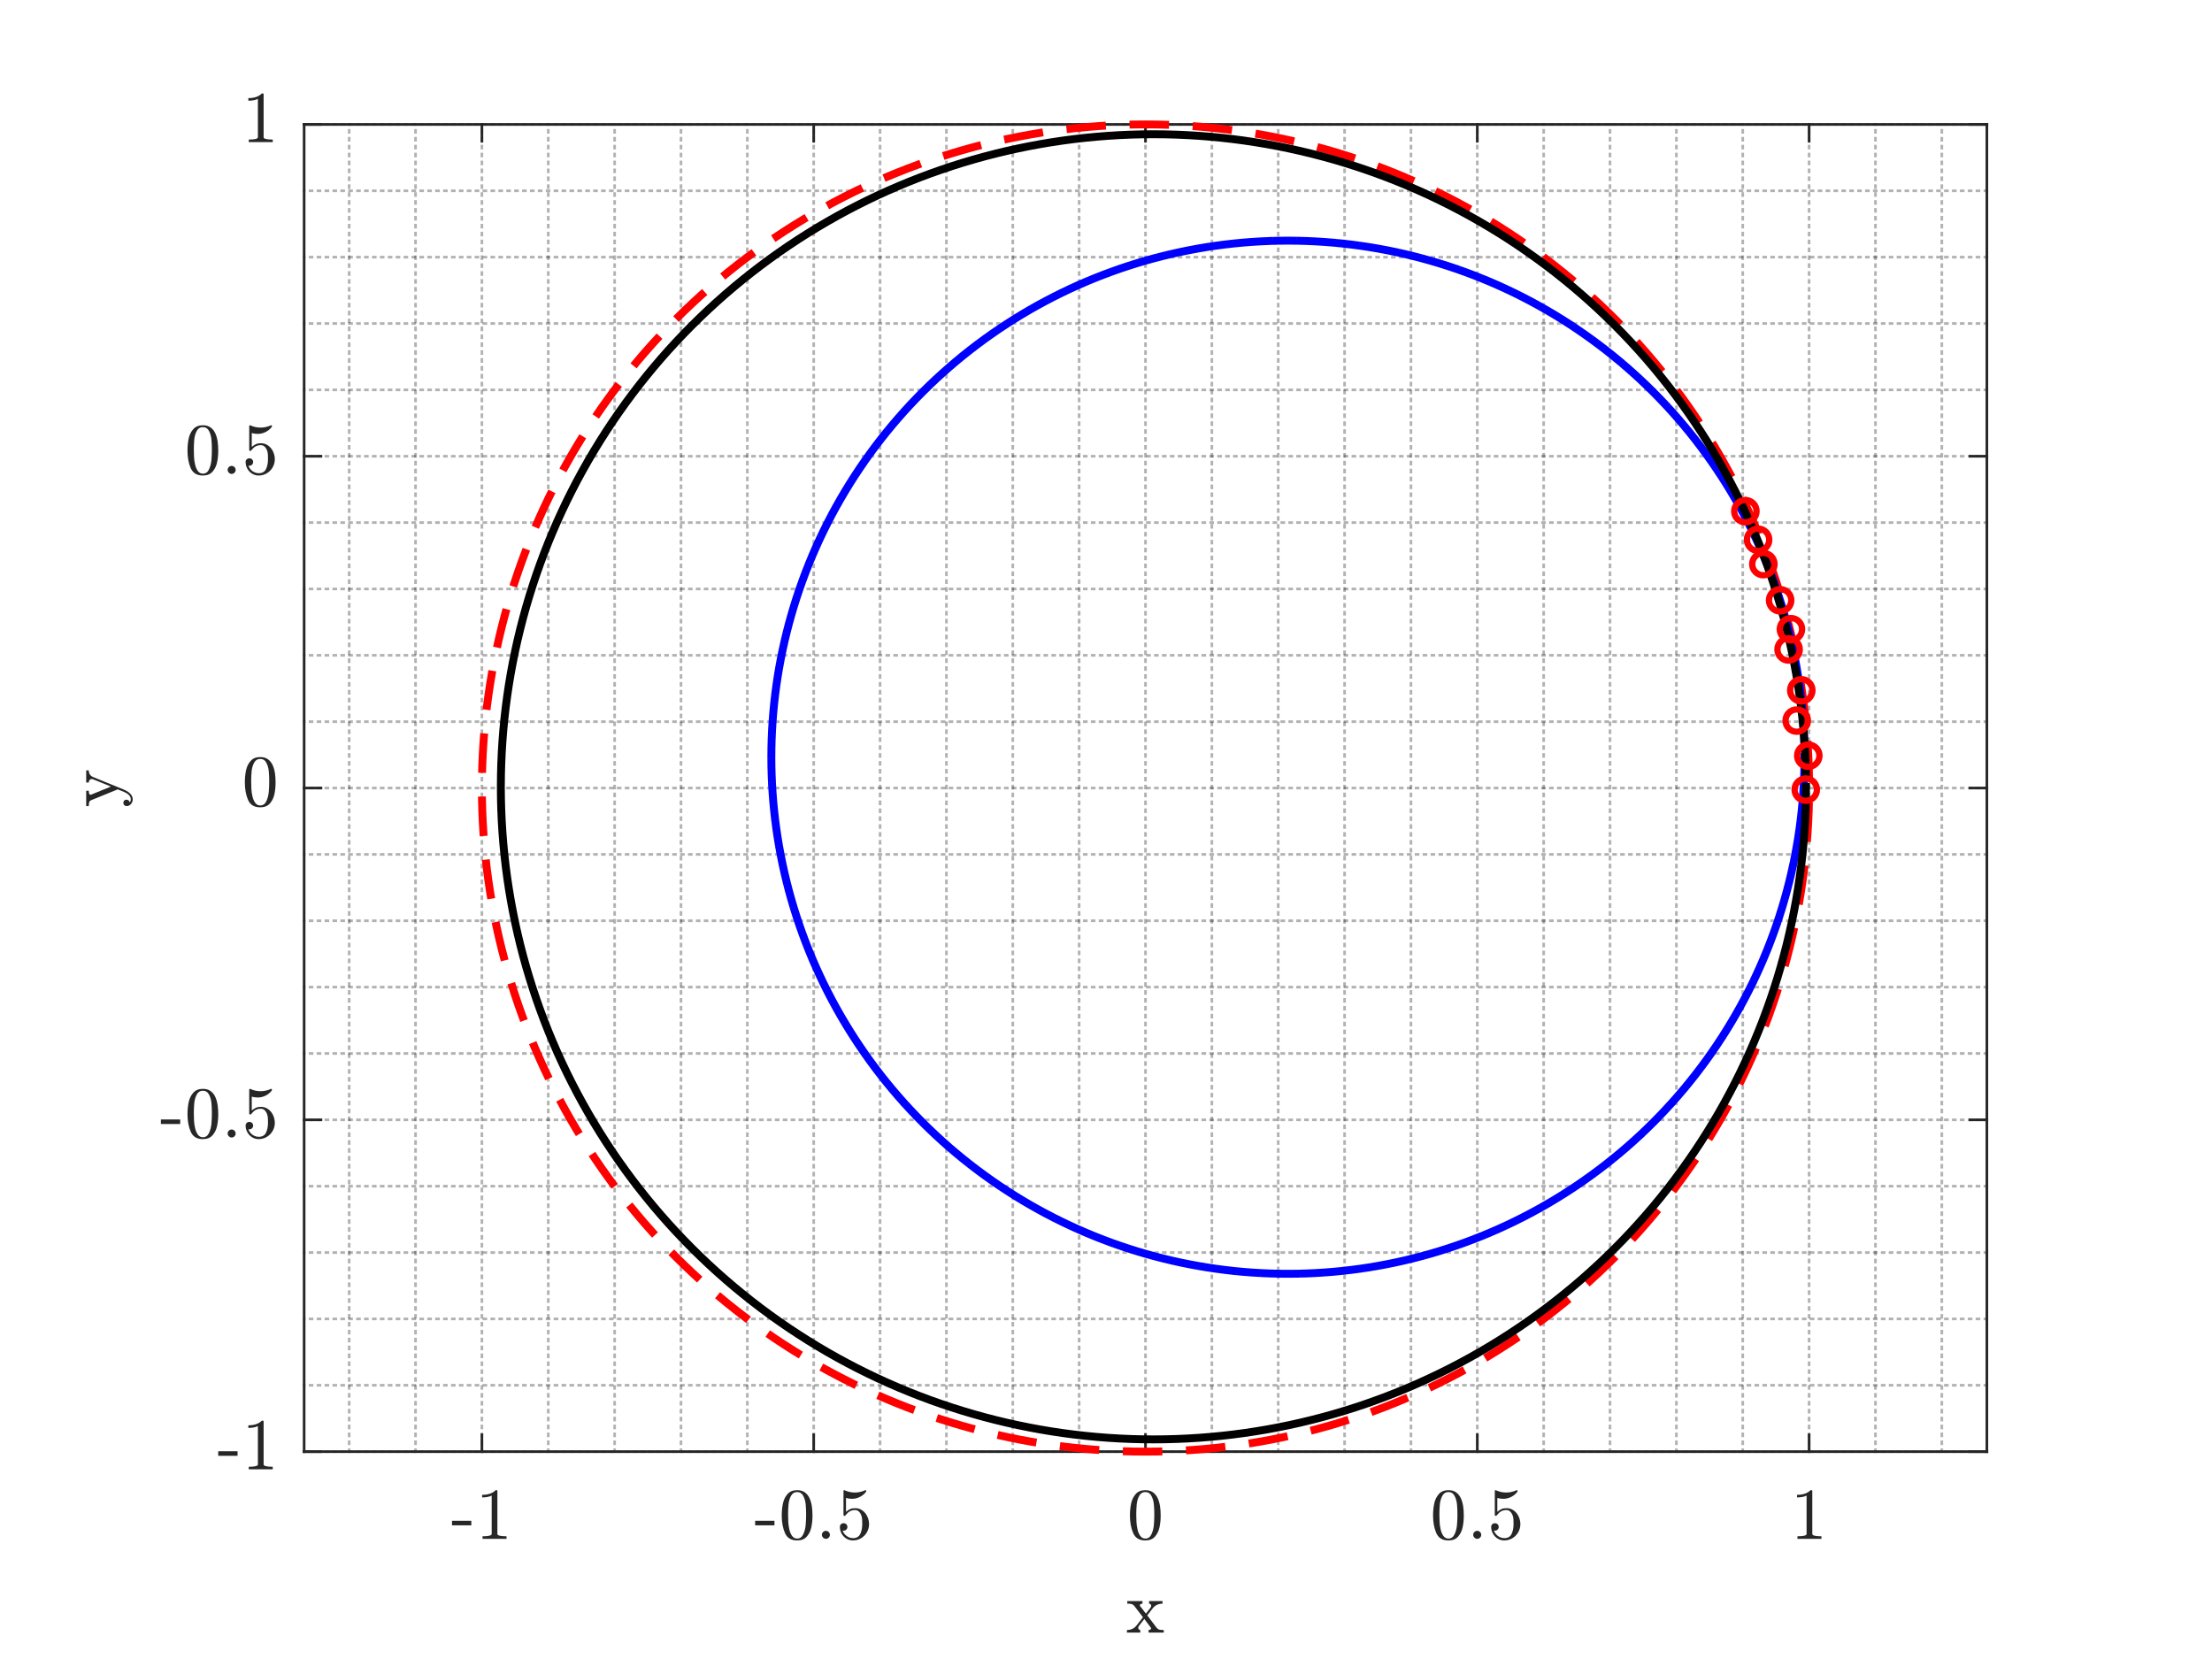 <?xml version="1.0"?>
<!DOCTYPE svg PUBLIC '-//W3C//DTD SVG 1.0//EN'
          'http://www.w3.org/TR/2001/REC-SVG-20010904/DTD/svg10.dtd'>
<svg xmlns:xlink="http://www.w3.org/1999/xlink" style="fill-opacity:1; color-rendering:auto; color-interpolation:auto; text-rendering:auto; stroke:black; stroke-linecap:square; stroke-miterlimit:10; shape-rendering:auto; stroke-opacity:1; fill:black; stroke-dasharray:none; font-weight:normal; stroke-width:1; font-family:'Dialog'; font-style:normal; stroke-linejoin:miter; font-size:12px; stroke-dashoffset:0; image-rendering:auto;" width="1120" height="840" xmlns="http://www.w3.org/2000/svg"
><rect width="100%" height="100%" fill="#333333" stroke="none"/><!--Generated by the Batik Graphics2D SVG Generator--><defs id="genericDefs"
  /><g
  ><defs id="defs1"
    ><clipPath clipPathUnits="userSpaceOnUse" id="clipPath1"
      ><path d="M0 0 L1120 0 L1120 840 L0 840 L0 0 Z"
      /></clipPath
    ></defs
    ><g style="fill:white; stroke:white;"
    ><rect x="0" y="0" width="1120" style="clip-path:url(#clipPath1); stroke:none;" height="840"
    /></g
    ><g style="fill:white; text-rendering:optimizeSpeed; color-rendering:optimizeSpeed; image-rendering:optimizeSpeed; shape-rendering:crispEdges; stroke:white; color-interpolation:sRGB;"
    ><rect x="0" width="1120" height="840" y="0" style="stroke:none;"
      /><path style="stroke:none;" d="M153.988 735 L1006.012 735 L1006.012 63 L153.988 63 Z"
    /></g
    ><g style="fill-opacity:0.302; color-rendering:optimizeQuality; color-interpolation:linearRGB; text-rendering:geometricPrecision; stroke:rgb(0,0,0); stroke-linecap:butt; stroke-miterlimit:1; stroke-opacity:0.302; fill:rgb(0,0,0); stroke-dasharray:1,3; stroke-width:1.333; stroke-linejoin:bevel; image-rendering:optimizeQuality;"
    ><line y2="63" style="fill:none;" x1="176.8" x2="176.8" y1="735"
      /><line y2="63" style="fill:none;" x1="210.4" x2="210.4" y1="735"
      /><line y2="63" style="fill:none;" x1="277.6" x2="277.6" y1="735"
      /><line y2="63" style="fill:none;" x1="311.2" x2="311.2" y1="735"
      /><line y2="63" style="fill:none;" x1="344.8" x2="344.8" y1="735"
      /><line y2="63" style="fill:none;" x1="378.4" x2="378.4" y1="735"
      /><line y2="63" style="fill:none;" x1="445.6" x2="445.6" y1="735"
      /><line y2="63" style="fill:none;" x1="479.2" x2="479.2" y1="735"
      /><line y2="63" style="fill:none;" x1="512.8" x2="512.8" y1="735"
      /><line y2="63" style="fill:none;" x1="546.4" x2="546.4" y1="735"
      /><line y2="63" style="fill:none;" x1="613.6" x2="613.6" y1="735"
      /><line y2="63" style="fill:none;" x1="647.2" x2="647.2" y1="735"
      /><line y2="63" style="fill:none;" x1="680.8" x2="680.8" y1="735"
      /><line y2="63" style="fill:none;" x1="714.4" x2="714.4" y1="735"
      /><line y2="63" style="fill:none;" x1="781.6" x2="781.6" y1="735"
      /><line y2="63" style="fill:none;" x1="815.2" x2="815.2" y1="735"
      /><line y2="63" style="fill:none;" x1="848.8" x2="848.8" y1="735"
      /><line y2="63" style="fill:none;" x1="882.4" x2="882.4" y1="735"
      /><line y2="63" style="fill:none;" x1="949.6" x2="949.6" y1="735"
      /><line y2="63" style="fill:none;" x1="983.2" x2="983.2" y1="735"
      /><line x1="244" x2="244" y1="735" style="fill:none; stroke-linejoin:round; stroke-dasharray:none; stroke-miterlimit:10;" y2="63"
      /><line x1="412" x2="412" y1="735" style="fill:none; stroke-linejoin:round; stroke-dasharray:none; stroke-miterlimit:10;" y2="63"
      /><line x1="580" x2="580" y1="735" style="fill:none; stroke-linejoin:round; stroke-dasharray:none; stroke-miterlimit:10;" y2="63"
      /><line x1="748" x2="748" y1="735" style="fill:none; stroke-linejoin:round; stroke-dasharray:none; stroke-miterlimit:10;" y2="63"
      /><line x1="916" x2="916" y1="735" style="fill:none; stroke-linejoin:round; stroke-dasharray:none; stroke-miterlimit:10;" y2="63"
      /><line y2="701.4" style="fill:none;" x1="1006.012" x2="153.988" y1="701.4"
      /><line y2="667.8" style="fill:none;" x1="1006.012" x2="153.988" y1="667.8"
      /><line y2="634.2" style="fill:none;" x1="1006.012" x2="153.988" y1="634.2"
      /><line y2="600.6" style="fill:none;" x1="1006.012" x2="153.988" y1="600.6"
      /><line y2="533.4" style="fill:none;" x1="1006.012" x2="153.988" y1="533.4"
      /><line y2="499.8" style="fill:none;" x1="1006.012" x2="153.988" y1="499.8"
      /><line y2="466.2" style="fill:none;" x1="1006.012" x2="153.988" y1="466.2"
      /><line y2="432.6" style="fill:none;" x1="1006.012" x2="153.988" y1="432.6"
      /><line y2="365.4" style="fill:none;" x1="1006.012" x2="153.988" y1="365.4"
      /><line y2="331.8" style="fill:none;" x1="1006.012" x2="153.988" y1="331.8"
      /><line y2="298.2" style="fill:none;" x1="1006.012" x2="153.988" y1="298.2"
      /><line y2="264.6" style="fill:none;" x1="1006.012" x2="153.988" y1="264.6"
      /><line y2="197.4" style="fill:none;" x1="1006.012" x2="153.988" y1="197.4"
      /><line y2="163.8" style="fill:none;" x1="1006.012" x2="153.988" y1="163.8"
      /><line y2="130.2" style="fill:none;" x1="1006.012" x2="153.988" y1="130.2"
      /><line y2="96.6" style="fill:none;" x1="1006.012" x2="153.988" y1="96.6"
      /><line x1="1006.012" x2="153.988" y1="735" style="fill:none; stroke-linejoin:round; stroke-dasharray:none; stroke-miterlimit:10;" y2="735"
      /><line x1="1006.012" x2="153.988" y1="567" style="fill:none; stroke-linejoin:round; stroke-dasharray:none; stroke-miterlimit:10;" y2="567"
      /><line x1="1006.012" x2="153.988" y1="399" style="fill:none; stroke-linejoin:round; stroke-dasharray:none; stroke-miterlimit:10;" y2="399"
      /><line x1="1006.012" x2="153.988" y1="231" style="fill:none; stroke-linejoin:round; stroke-dasharray:none; stroke-miterlimit:10;" y2="231"
      /><line x1="1006.012" x2="153.988" y1="63" style="fill:none; stroke-linejoin:round; stroke-dasharray:none; stroke-miterlimit:10;" y2="63"
    /></g
    ><g style="fill:rgb(38,38,38); text-rendering:geometricPrecision; image-rendering:optimizeQuality; color-rendering:optimizeQuality; stroke-linejoin:round; stroke:rgb(38,38,38); color-interpolation:linearRGB; stroke-width:1.333;"
    ><line y2="735" style="fill:none;" x1="153.988" x2="1006.012" y1="735"
      /><line y2="63" style="fill:none;" x1="153.988" x2="1006.012" y1="63"
      /><line y2="726.48" style="fill:none;" x1="244" x2="244" y1="735"
      /><line y2="726.48" style="fill:none;" x1="412" x2="412" y1="735"
      /><line y2="726.48" style="fill:none;" x1="580" x2="580" y1="735"
      /><line y2="726.48" style="fill:none;" x1="748" x2="748" y1="735"
      /><line y2="726.48" style="fill:none;" x1="916" x2="916" y1="735"
      /><line y2="71.52" style="fill:none;" x1="244" x2="244" y1="63"
      /><line y2="71.52" style="fill:none;" x1="412" x2="412" y1="63"
      /><line y2="71.52" style="fill:none;" x1="580" x2="580" y1="63"
      /><line y2="71.52" style="fill:none;" x1="748" x2="748" y1="63"
      /><line y2="71.52" style="fill:none;" x1="916" x2="916" y1="63"
    /></g
    ><g transform="translate(244,747.8)" style="font-size:37.333px; fill:rgb(38,38,38); text-rendering:geometricPrecision; image-rendering:optimizeQuality; color-rendering:optimizeQuality; font-family:'mwa_cmr10'; stroke:rgb(38,38,38); color-interpolation:linearRGB;"
    ><path style="stroke:none;" d="M-15.134 24.516 L-15.134 22.219 L-5.352 22.219 L-5.352 24.516 L-15.134 24.516 Z"
      /><path style="stroke:none;" d="M0.326 31.36 L0.326 30.063 Q4.951 30.063 4.951 28.891 L4.951 9.469 Q3.03 10.391 0.108 10.391 L0.108 9.079 Q4.639 9.079 6.951 6.719 L7.483 6.719 Q7.608 6.719 7.725 6.821 Q7.842 6.922 7.842 7.047 L7.842 28.891 Q7.842 30.063 12.467 30.063 L12.467 31.36 L0.326 31.36 Z"
    /></g
    ><g transform="translate(412,747.8)" style="font-size:37.333px; fill:rgb(38,38,38); text-rendering:geometricPrecision; image-rendering:optimizeQuality; color-rendering:optimizeQuality; font-family:'mwa_cmr10'; stroke:rgb(38,38,38); color-interpolation:linearRGB;"
    ><path style="stroke:none;" d="M-29.652 24.516 L-29.652 22.219 L-19.871 22.219 L-19.871 24.516 L-29.652 24.516 Z"
      /><path style="stroke:none;" d="M-8.38 32.172 Q-12.911 32.172 -14.544 28.438 Q-16.177 24.704 -16.177 19.563 Q-16.177 16.344 -15.591 13.508 Q-15.005 10.672 -13.262 8.696 Q-11.52 6.719 -8.38 6.719 Q-5.942 6.719 -4.388 7.907 Q-2.833 9.094 -2.02 10.985 Q-1.208 12.876 -0.911 15.032 Q-0.614 17.188 -0.614 19.563 Q-0.614 22.735 -1.2 25.508 Q-1.786 28.282 -3.505 30.227 Q-5.223 32.172 -8.38 32.172 ZM-8.38 31.219 Q-6.317 31.219 -5.309 29.102 Q-4.302 26.985 -4.067 24.422 Q-3.833 21.86 -3.833 18.969 Q-3.833 16.188 -4.067 13.836 Q-4.302 11.485 -5.302 9.579 Q-6.302 7.672 -8.38 7.672 Q-10.473 7.672 -11.489 9.586 Q-12.505 11.501 -12.739 13.844 Q-12.973 16.188 -12.973 18.969 Q-12.973 21.032 -12.872 22.852 Q-12.77 24.672 -12.333 26.618 Q-11.895 28.563 -10.934 29.891 Q-9.973 31.219 -8.38 31.219 Z"
      /><path style="stroke:none;" d="M4.146 29.313 Q4.146 28.485 4.764 27.891 Q5.381 27.297 6.193 27.297 Q6.693 27.297 7.178 27.571 Q7.662 27.844 7.935 28.329 Q8.209 28.813 8.209 29.313 Q8.209 30.125 7.615 30.743 Q7.021 31.36 6.193 31.36 Q5.381 31.36 4.764 30.743 Q4.146 30.125 4.146 29.313 Z"
      /><path style="stroke:none;" d="M14.626 27.157 Q15.001 28.235 15.79 29.118 Q16.579 30 17.65 30.5 Q18.72 31 19.876 31 Q22.548 31 23.564 28.922 Q24.579 26.844 24.579 23.875 Q24.579 22.594 24.532 21.719 Q24.485 20.844 24.282 20.032 Q23.939 18.735 23.087 17.758 Q22.235 16.782 20.985 16.782 Q19.735 16.782 18.845 17.157 Q17.954 17.532 17.392 18.04 Q16.829 18.547 16.392 19.11 Q15.954 19.672 15.845 19.704 L15.439 19.704 Q15.345 19.704 15.212 19.586 Q15.079 19.469 15.079 19.36 L15.079 7 Q15.079 6.922 15.197 6.821 Q15.314 6.719 15.439 6.719 L15.548 6.719 Q18.032 7.907 20.845 7.907 Q23.579 7.907 26.126 6.719 L26.235 6.719 Q26.36 6.719 26.47 6.805 Q26.579 6.891 26.579 7 L26.579 7.344 Q26.579 7.532 26.517 7.532 Q25.251 9.204 23.345 10.149 Q21.439 11.094 19.392 11.094 Q17.907 11.094 16.36 10.672 L16.36 17.672 Q17.579 16.672 18.548 16.25 Q19.517 15.829 21.017 15.829 Q23.064 15.829 24.681 17 Q26.298 18.172 27.165 20.063 Q28.032 21.954 28.032 23.922 Q28.032 26.141 26.939 28.04 Q25.845 29.938 23.962 31.055 Q22.079 32.172 19.876 32.172 Q18.064 32.172 16.532 31.235 Q15.001 30.297 14.126 28.704 Q13.251 27.11 13.251 25.329 Q13.251 24.5 13.79 23.977 Q14.329 23.454 15.142 23.454 Q15.954 23.454 16.509 23.985 Q17.064 24.516 17.064 25.329 Q17.064 26.125 16.509 26.672 Q15.954 27.219 15.142 27.219 Q15.017 27.219 14.853 27.196 Q14.689 27.172 14.626 27.157 Z"
    /></g
    ><g transform="translate(580,747.8)" style="font-size:37.333px; fill:rgb(38,38,38); text-rendering:geometricPrecision; image-rendering:optimizeQuality; color-rendering:optimizeQuality; font-family:'mwa_cmr10'; stroke:rgb(38,38,38); color-interpolation:linearRGB;"
    ><path style="stroke:none;" d="M-0.083 32.172 Q-4.615 32.172 -6.247 28.438 Q-7.88 24.704 -7.88 19.563 Q-7.88 16.344 -7.294 13.508 Q-6.708 10.672 -4.966 8.696 Q-3.224 6.719 -0.083 6.719 Q2.354 6.719 3.909 7.907 Q5.463 9.094 6.276 10.985 Q7.088 12.876 7.385 15.032 Q7.682 17.188 7.682 19.563 Q7.682 22.735 7.096 25.508 Q6.51 28.282 4.792 30.227 Q3.073 32.172 -0.083 32.172 ZM-0.083 31.219 Q1.979 31.219 2.987 29.102 Q3.995 26.985 4.229 24.422 Q4.463 21.86 4.463 18.969 Q4.463 16.188 4.229 13.836 Q3.995 11.485 2.995 9.579 Q1.995 7.672 -0.083 7.672 Q-2.177 7.672 -3.193 9.586 Q-4.208 11.501 -4.443 13.844 Q-4.677 16.188 -4.677 18.969 Q-4.677 21.032 -4.575 22.852 Q-4.474 24.672 -4.037 26.618 Q-3.599 28.563 -2.638 29.891 Q-1.677 31.219 -0.083 31.219 Z"
    /></g
    ><g transform="translate(748,747.8)" style="font-size:37.333px; fill:rgb(38,38,38); text-rendering:geometricPrecision; image-rendering:optimizeQuality; color-rendering:optimizeQuality; font-family:'mwa_cmr10'; stroke:rgb(38,38,38); color-interpolation:linearRGB;"
    ><path style="stroke:none;" d="M-14.602 32.172 Q-19.133 32.172 -20.766 28.438 Q-22.399 24.704 -22.399 19.563 Q-22.399 16.344 -21.813 13.508 Q-21.227 10.672 -19.485 8.696 Q-17.742 6.719 -14.602 6.719 Q-12.164 6.719 -10.61 7.907 Q-9.055 9.094 -8.242 10.985 Q-7.43 12.876 -7.133 15.032 Q-6.836 17.188 -6.836 19.563 Q-6.836 22.735 -7.422 25.508 Q-8.008 28.282 -9.727 30.227 Q-11.446 32.172 -14.602 32.172 ZM-14.602 31.219 Q-12.539 31.219 -11.532 29.102 Q-10.524 26.985 -10.289 24.422 Q-10.055 21.86 -10.055 18.969 Q-10.055 16.188 -10.289 13.836 Q-10.524 11.485 -11.524 9.579 Q-12.524 7.672 -14.602 7.672 Q-16.696 7.672 -17.711 9.586 Q-18.727 11.501 -18.961 13.844 Q-19.196 16.188 -19.196 18.969 Q-19.196 21.032 -19.094 22.852 Q-18.992 24.672 -18.555 26.618 Q-18.117 28.563 -17.157 29.891 Q-16.196 31.219 -14.602 31.219 Z"
      /><path style="stroke:none;" d="M-2.076 29.313 Q-2.076 28.485 -1.459 27.891 Q-0.841 27.297 -0.029 27.297 Q0.471 27.297 0.956 27.571 Q1.44 27.844 1.713 28.329 Q1.987 28.813 1.987 29.313 Q1.987 30.125 1.393 30.743 Q0.799 31.36 -0.029 31.36 Q-0.841 31.36 -1.459 30.743 Q-2.076 30.125 -2.076 29.313 Z"
      /><path style="stroke:none;" d="M8.404 27.157 Q8.779 28.235 9.568 29.118 Q10.357 30 11.427 30.5 Q12.498 31 13.654 31 Q16.326 31 17.341 28.922 Q18.357 26.844 18.357 23.875 Q18.357 22.594 18.31 21.719 Q18.263 20.844 18.06 20.032 Q17.716 18.735 16.865 17.758 Q16.013 16.782 14.763 16.782 Q13.513 16.782 12.623 17.157 Q11.732 17.532 11.17 18.04 Q10.607 18.547 10.17 19.11 Q9.732 19.672 9.623 19.704 L9.216 19.704 Q9.123 19.704 8.99 19.586 Q8.857 19.469 8.857 19.36 L8.857 7 Q8.857 6.922 8.974 6.821 Q9.091 6.719 9.216 6.719 L9.326 6.719 Q11.81 7.907 14.623 7.907 Q17.357 7.907 19.904 6.719 L20.013 6.719 Q20.138 6.719 20.248 6.805 Q20.357 6.891 20.357 7 L20.357 7.344 Q20.357 7.532 20.295 7.532 Q19.029 9.204 17.123 10.149 Q15.216 11.094 13.17 11.094 Q11.685 11.094 10.138 10.672 L10.138 17.672 Q11.357 16.672 12.326 16.25 Q13.295 15.829 14.795 15.829 Q16.841 15.829 18.459 17 Q20.076 18.172 20.943 20.063 Q21.81 21.954 21.81 23.922 Q21.81 26.141 20.716 28.04 Q19.623 29.938 17.74 31.055 Q15.857 32.172 13.654 32.172 Q11.841 32.172 10.31 31.235 Q8.779 30.297 7.904 28.704 Q7.029 27.11 7.029 25.329 Q7.029 24.5 7.568 23.977 Q8.107 23.454 8.92 23.454 Q9.732 23.454 10.287 23.985 Q10.841 24.516 10.841 25.329 Q10.841 26.125 10.287 26.672 Q9.732 27.219 8.92 27.219 Q8.795 27.219 8.63 27.196 Q8.466 27.172 8.404 27.157 Z"
    /></g
    ><g transform="translate(916,747.8)" style="font-size:37.333px; fill:rgb(38,38,38); text-rendering:geometricPrecision; image-rendering:optimizeQuality; color-rendering:optimizeQuality; font-family:'mwa_cmr10'; stroke:rgb(38,38,38); color-interpolation:linearRGB;"
    ><path style="stroke:none;" d="M-5.896 31.36 L-5.896 30.063 Q-1.271 30.063 -1.271 28.891 L-1.271 9.469 Q-3.193 10.391 -6.115 10.391 L-6.115 9.079 Q-1.583 9.079 0.729 6.719 L1.26 6.719 Q1.385 6.719 1.503 6.821 Q1.62 6.922 1.62 7.047 L1.62 28.891 Q1.62 30.063 6.245 30.063 L6.245 31.36 L-5.896 31.36 Z"
    /></g
    ><g transform="translate(580,795.267)" style="font-size:37.333px; fill:rgb(38,38,38); text-rendering:geometricPrecision; image-rendering:optimizeQuality; color-rendering:optimizeQuality; font-family:'mwa_cmr10'; stroke:rgb(38,38,38); color-interpolation:linearRGB;"
    ><path style="stroke:none;" d="M-9.399 31.36 L-9.399 30.063 Q-7.992 30.063 -6.742 29.508 Q-5.492 28.954 -4.633 27.875 L-1.274 23.594 L-5.649 17.907 Q-6.289 17.094 -7.055 16.899 Q-7.821 16.704 -9.227 16.704 L-9.227 15.407 L-1.524 15.407 L-1.524 16.704 Q-2.008 16.704 -2.438 16.922 Q-2.868 17.141 -2.868 17.563 Q-2.868 17.704 -2.758 17.907 L0.211 21.75 L2.429 18.891 Q2.882 18.344 2.882 17.813 Q2.882 17.36 2.586 17.032 Q2.289 16.704 1.804 16.704 L1.804 15.407 L8.617 15.407 L8.617 16.704 Q7.179 16.704 5.929 17.258 Q4.679 17.813 3.804 18.891 L0.882 22.641 L5.617 28.891 Q6.32 29.704 7.078 29.883 Q7.836 30.063 9.242 30.063 L9.242 31.36 L1.554 31.36 L1.554 30.063 Q2.007 30.063 2.421 29.844 Q2.836 29.625 2.836 29.204 Q2.836 29.047 2.726 28.891 L-0.602 24.469 L-3.258 27.875 Q-3.68 28.344 -3.68 28.954 Q-3.68 29.407 -3.368 29.735 Q-3.055 30.063 -2.649 30.063 L-2.649 31.36 L-9.399 31.36 Z"
    /></g
    ><g style="fill:rgb(38,38,38); text-rendering:geometricPrecision; image-rendering:optimizeQuality; color-rendering:optimizeQuality; stroke-linejoin:round; stroke:rgb(38,38,38); color-interpolation:linearRGB; stroke-width:1.333;"
    ><line y2="63" style="fill:none;" x1="153.988" x2="153.988" y1="735"
      /><line y2="63" style="fill:none;" x1="1006.012" x2="1006.012" y1="735"
      /><line y2="735" style="fill:none;" x1="153.988" x2="162.508" y1="735"
      /><line y2="567" style="fill:none;" x1="153.988" x2="162.508" y1="567"
      /><line y2="399" style="fill:none;" x1="153.988" x2="162.508" y1="399"
      /><line y2="231" style="fill:none;" x1="153.988" x2="162.508" y1="231"
      /><line y2="63" style="fill:none;" x1="153.988" x2="162.508" y1="63"
      /><line y2="735" style="fill:none;" x1="1006.012" x2="997.492" y1="735"
      /><line y2="567" style="fill:none;" x1="1006.012" x2="997.492" y1="567"
      /><line y2="399" style="fill:none;" x1="1006.012" x2="997.492" y1="399"
      /><line y2="231" style="fill:none;" x1="1006.012" x2="997.492" y1="231"
      /><line y2="63" style="fill:none;" x1="1006.012" x2="997.492" y1="63"
    /></g
    ><g transform="translate(141.188,735)" style="font-size:37.333px; fill:rgb(38,38,38); text-rendering:geometricPrecision; image-rendering:optimizeQuality; color-rendering:optimizeQuality; font-family:'mwa_cmr10'; stroke:rgb(38,38,38); color-interpolation:linearRGB;"
    ><path style="stroke:none;" d="M-30.689 2.116 L-30.689 -0.181 L-20.908 -0.181 L-20.908 2.116 L-30.689 2.116 Z"
    /></g
    ><g transform="translate(141.188,735)" style="font-size:37.333px; fill:rgb(38,38,38); text-rendering:geometricPrecision; image-rendering:optimizeQuality; color-rendering:optimizeQuality; font-family:'mwa_cmr10'; stroke:rgb(38,38,38); color-interpolation:linearRGB;"
    ><path style="stroke:none;" d="M-15.229 8.96 L-15.229 7.663 Q-10.604 7.663 -10.604 6.491 L-10.604 -12.931 Q-12.526 -12.009 -15.448 -12.009 L-15.448 -13.321 Q-10.917 -13.321 -8.604 -15.681 L-8.073 -15.681 Q-7.948 -15.681 -7.831 -15.579 Q-7.714 -15.478 -7.714 -15.353 L-7.714 6.491 Q-7.714 7.663 -3.089 7.663 L-3.089 8.96 L-15.229 8.96 Z"
    /></g
    ><g transform="translate(141.188,567)" style="font-size:37.333px; fill:rgb(38,38,38); text-rendering:geometricPrecision; image-rendering:optimizeQuality; color-rendering:optimizeQuality; font-family:'mwa_cmr10'; stroke:rgb(38,38,38); color-interpolation:linearRGB;"
    ><path style="stroke:none;" d="M-59.726 2.116 L-59.726 -0.181 L-49.945 -0.181 L-49.945 2.116 L-59.726 2.116 Z"
      /><path style="stroke:none;" d="M-38.454 9.772 Q-42.985 9.772 -44.618 6.038 Q-46.251 2.304 -46.251 -2.837 Q-46.251 -6.056 -45.665 -8.892 Q-45.079 -11.728 -43.337 -13.704 Q-41.594 -15.681 -38.454 -15.681 Q-36.016 -15.681 -34.462 -14.493 Q-32.907 -13.306 -32.094 -11.415 Q-31.282 -9.524 -30.985 -7.368 Q-30.688 -5.212 -30.688 -2.837 Q-30.688 0.335 -31.274 3.108 Q-31.86 5.882 -33.579 7.827 Q-35.298 9.772 -38.454 9.772 ZM-38.454 8.819 Q-36.391 8.819 -35.383 6.702 Q-34.376 4.585 -34.141 2.022 Q-33.907 -0.54 -33.907 -3.431 Q-33.907 -6.212 -34.141 -8.564 Q-34.376 -10.915 -35.376 -12.821 Q-36.376 -14.728 -38.454 -14.728 Q-40.548 -14.728 -41.563 -12.814 Q-42.579 -10.899 -42.813 -8.556 Q-43.048 -6.212 -43.048 -3.431 Q-43.048 -1.368 -42.946 0.452 Q-42.844 2.272 -42.407 4.218 Q-41.969 6.163 -41.008 7.491 Q-40.048 8.819 -38.454 8.819 Z"
      /><path style="stroke:none;" d="M-25.928 6.913 Q-25.928 6.085 -25.311 5.491 Q-24.693 4.897 -23.881 4.897 Q-23.381 4.897 -22.896 5.171 Q-22.412 5.444 -22.139 5.929 Q-21.865 6.413 -21.865 6.913 Q-21.865 7.726 -22.459 8.343 Q-23.053 8.96 -23.881 8.96 Q-24.693 8.96 -25.311 8.343 Q-25.928 7.726 -25.928 6.913 Z"
      /><path style="stroke:none;" d="M-15.448 4.757 Q-15.073 5.835 -14.284 6.718 Q-13.495 7.601 -12.425 8.101 Q-11.354 8.601 -10.198 8.601 Q-7.526 8.601 -6.511 6.522 Q-5.495 4.444 -5.495 1.476 Q-5.495 0.194 -5.542 -0.681 Q-5.589 -1.556 -5.792 -2.368 Q-6.136 -3.665 -6.987 -4.642 Q-7.839 -5.618 -9.089 -5.618 Q-10.339 -5.618 -11.229 -5.243 Q-12.12 -4.868 -12.682 -4.36 Q-13.245 -3.853 -13.682 -3.29 Q-14.12 -2.728 -14.229 -2.696 L-14.636 -2.696 Q-14.729 -2.696 -14.862 -2.814 Q-14.995 -2.931 -14.995 -3.04 L-14.995 -15.399 Q-14.995 -15.478 -14.878 -15.579 Q-14.761 -15.681 -14.636 -15.681 L-14.526 -15.681 Q-12.042 -14.493 -9.229 -14.493 Q-6.495 -14.493 -3.948 -15.681 L-3.839 -15.681 Q-3.714 -15.681 -3.604 -15.595 Q-3.495 -15.509 -3.495 -15.399 L-3.495 -15.056 Q-3.495 -14.868 -3.557 -14.868 Q-4.823 -13.196 -6.729 -12.251 Q-8.636 -11.306 -10.682 -11.306 Q-12.167 -11.306 -13.714 -11.728 L-13.714 -4.728 Q-12.495 -5.728 -11.526 -6.149 Q-10.557 -6.571 -9.057 -6.571 Q-7.011 -6.571 -5.393 -5.399 Q-3.776 -4.228 -2.909 -2.337 Q-2.042 -0.446 -2.042 1.522 Q-2.042 3.741 -3.135 5.64 Q-4.229 7.538 -6.112 8.655 Q-7.995 9.772 -10.198 9.772 Q-12.011 9.772 -13.542 8.835 Q-15.073 7.897 -15.948 6.304 Q-16.823 4.71 -16.823 2.929 Q-16.823 2.1 -16.284 1.577 Q-15.745 1.054 -14.932 1.054 Q-14.12 1.054 -13.565 1.585 Q-13.011 2.116 -13.011 2.929 Q-13.011 3.725 -13.565 4.272 Q-14.12 4.819 -14.932 4.819 Q-15.057 4.819 -15.221 4.796 Q-15.386 4.772 -15.448 4.757 Z"
    /></g
    ><g transform="translate(141.188,399)" style="font-size:37.333px; fill:rgb(38,38,38); text-rendering:geometricPrecision; image-rendering:optimizeQuality; color-rendering:optimizeQuality; font-family:'mwa_cmr10'; stroke:rgb(38,38,38); color-interpolation:linearRGB;"
    ><path style="stroke:none;" d="M-9.417 9.772 Q-13.948 9.772 -15.581 6.038 Q-17.214 2.304 -17.214 -2.837 Q-17.214 -6.056 -16.628 -8.892 Q-16.042 -11.728 -14.3 -13.704 Q-12.557 -15.681 -9.417 -15.681 Q-6.979 -15.681 -5.425 -14.493 Q-3.87 -13.306 -3.057 -11.415 Q-2.245 -9.524 -1.948 -7.368 Q-1.651 -5.212 -1.651 -2.837 Q-1.651 0.335 -2.237 3.108 Q-2.823 5.882 -4.542 7.827 Q-6.261 9.772 -9.417 9.772 ZM-9.417 8.819 Q-7.354 8.819 -6.346 6.702 Q-5.339 4.585 -5.104 2.022 Q-4.87 -0.54 -4.87 -3.431 Q-4.87 -6.212 -5.104 -8.564 Q-5.339 -10.915 -6.339 -12.821 Q-7.339 -14.728 -9.417 -14.728 Q-11.511 -14.728 -12.526 -12.814 Q-13.542 -10.899 -13.776 -8.556 Q-14.011 -6.212 -14.011 -3.431 Q-14.011 -1.368 -13.909 0.452 Q-13.807 2.272 -13.37 4.218 Q-12.932 6.163 -11.971 7.491 Q-11.011 8.819 -9.417 8.819 Z"
    /></g
    ><g transform="translate(141.188,231)" style="font-size:37.333px; fill:rgb(38,38,38); text-rendering:geometricPrecision; image-rendering:optimizeQuality; color-rendering:optimizeQuality; font-family:'mwa_cmr10'; stroke:rgb(38,38,38); color-interpolation:linearRGB;"
    ><path style="stroke:none;" d="M-38.454 9.772 Q-42.985 9.772 -44.618 6.038 Q-46.251 2.304 -46.251 -2.837 Q-46.251 -6.056 -45.665 -8.892 Q-45.079 -11.728 -43.337 -13.704 Q-41.594 -15.681 -38.454 -15.681 Q-36.016 -15.681 -34.462 -14.493 Q-32.907 -13.306 -32.094 -11.415 Q-31.282 -9.524 -30.985 -7.368 Q-30.688 -5.212 -30.688 -2.837 Q-30.688 0.335 -31.274 3.108 Q-31.86 5.882 -33.579 7.827 Q-35.298 9.772 -38.454 9.772 ZM-38.454 8.819 Q-36.391 8.819 -35.383 6.702 Q-34.376 4.585 -34.141 2.022 Q-33.907 -0.54 -33.907 -3.431 Q-33.907 -6.212 -34.141 -8.564 Q-34.376 -10.915 -35.376 -12.821 Q-36.376 -14.728 -38.454 -14.728 Q-40.548 -14.728 -41.563 -12.814 Q-42.579 -10.899 -42.813 -8.556 Q-43.048 -6.212 -43.048 -3.431 Q-43.048 -1.368 -42.946 0.452 Q-42.844 2.272 -42.407 4.218 Q-41.969 6.163 -41.008 7.491 Q-40.048 8.819 -38.454 8.819 Z"
      /><path style="stroke:none;" d="M-25.928 6.913 Q-25.928 6.085 -25.311 5.491 Q-24.693 4.897 -23.881 4.897 Q-23.381 4.897 -22.896 5.171 Q-22.412 5.444 -22.139 5.929 Q-21.865 6.413 -21.865 6.913 Q-21.865 7.726 -22.459 8.343 Q-23.053 8.96 -23.881 8.96 Q-24.693 8.96 -25.311 8.343 Q-25.928 7.726 -25.928 6.913 Z"
      /><path style="stroke:none;" d="M-15.448 4.757 Q-15.073 5.835 -14.284 6.718 Q-13.495 7.601 -12.425 8.101 Q-11.354 8.601 -10.198 8.601 Q-7.526 8.601 -6.511 6.522 Q-5.495 4.444 -5.495 1.476 Q-5.495 0.194 -5.542 -0.681 Q-5.589 -1.556 -5.792 -2.368 Q-6.136 -3.665 -6.987 -4.642 Q-7.839 -5.618 -9.089 -5.618 Q-10.339 -5.618 -11.229 -5.243 Q-12.12 -4.868 -12.682 -4.36 Q-13.245 -3.853 -13.682 -3.29 Q-14.12 -2.728 -14.229 -2.696 L-14.636 -2.696 Q-14.729 -2.696 -14.862 -2.814 Q-14.995 -2.931 -14.995 -3.04 L-14.995 -15.399 Q-14.995 -15.478 -14.878 -15.579 Q-14.761 -15.681 -14.636 -15.681 L-14.526 -15.681 Q-12.042 -14.493 -9.229 -14.493 Q-6.495 -14.493 -3.948 -15.681 L-3.839 -15.681 Q-3.714 -15.681 -3.604 -15.595 Q-3.495 -15.509 -3.495 -15.399 L-3.495 -15.056 Q-3.495 -14.868 -3.557 -14.868 Q-4.823 -13.196 -6.729 -12.251 Q-8.636 -11.306 -10.682 -11.306 Q-12.167 -11.306 -13.714 -11.728 L-13.714 -4.728 Q-12.495 -5.728 -11.526 -6.149 Q-10.557 -6.571 -9.057 -6.571 Q-7.011 -6.571 -5.393 -5.399 Q-3.776 -4.228 -2.909 -2.337 Q-2.042 -0.446 -2.042 1.522 Q-2.042 3.741 -3.135 5.64 Q-4.229 7.538 -6.112 8.655 Q-7.995 9.772 -10.198 9.772 Q-12.011 9.772 -13.542 8.835 Q-15.073 7.897 -15.948 6.304 Q-16.823 4.71 -16.823 2.929 Q-16.823 2.1 -16.284 1.577 Q-15.745 1.054 -14.932 1.054 Q-14.12 1.054 -13.565 1.585 Q-13.011 2.116 -13.011 2.929 Q-13.011 3.725 -13.565 4.272 Q-14.12 4.819 -14.932 4.819 Q-15.057 4.819 -15.221 4.796 Q-15.386 4.772 -15.448 4.757 Z"
    /></g
    ><g transform="translate(141.188,63)" style="font-size:37.333px; fill:rgb(38,38,38); text-rendering:geometricPrecision; image-rendering:optimizeQuality; color-rendering:optimizeQuality; font-family:'mwa_cmr10'; stroke:rgb(38,38,38); color-interpolation:linearRGB;"
    ><path style="stroke:none;" d="M-15.229 8.96 L-15.229 7.663 Q-10.604 7.663 -10.604 6.491 L-10.604 -12.931 Q-12.526 -12.009 -15.448 -12.009 L-15.448 -13.321 Q-10.917 -13.321 -8.604 -15.681 L-8.073 -15.681 Q-7.948 -15.681 -7.831 -15.579 Q-7.714 -15.478 -7.714 -15.353 L-7.714 6.491 Q-7.714 7.663 -3.089 7.663 L-3.089 8.96 L-15.229 8.96 Z"
    /></g
    ><g transform="translate(73.04,399) rotate(-90)" style="font-size:37.333px; fill:rgb(38,38,38); text-rendering:geometricPrecision; image-rendering:optimizeQuality; color-rendering:optimizeQuality; font-family:'mwa_cmr10'; stroke:rgb(38,38,38); color-interpolation:linearRGB;"
    ><path style="stroke:none;" d="M-7.305 -7.362 Q-6.602 -6.815 -5.758 -6.815 Q-3.414 -6.815 -1.946 -10.331 L-0.68 -13.44 L-6.227 -27.034 Q-6.571 -27.706 -7.274 -27.901 Q-7.977 -28.096 -9.149 -28.096 L-9.149 -29.393 L-1.383 -29.393 L-1.383 -28.096 Q-3.414 -28.096 -3.414 -27.206 Q-3.414 -27.065 -3.383 -26.987 L0.742 -16.878 L4.445 -25.971 Q4.554 -26.268 4.554 -26.612 Q4.554 -27.065 4.304 -27.401 Q4.054 -27.737 3.671 -27.917 Q3.289 -28.096 2.789 -28.096 L2.789 -29.393 L8.945 -29.393 L8.945 -28.096 Q7.804 -28.096 6.945 -27.573 Q6.086 -27.049 5.617 -26.018 L-0.789 -10.331 Q-1.289 -9.143 -1.969 -8.135 Q-2.649 -7.128 -3.625 -6.487 Q-4.602 -5.846 -5.758 -5.846 Q-7.102 -5.846 -8.125 -6.745 Q-9.149 -7.643 -9.149 -8.956 Q-9.149 -9.643 -8.68 -10.112 Q-8.211 -10.581 -7.524 -10.581 Q-7.055 -10.581 -6.68 -10.378 Q-6.305 -10.175 -6.102 -9.807 Q-5.899 -9.44 -5.899 -8.956 Q-5.899 -8.362 -6.297 -7.893 Q-6.696 -7.425 -7.305 -7.362 Z"
    /></g
    ><g style="stroke-linecap:butt; fill:red; text-rendering:geometricPrecision; image-rendering:optimizeQuality; color-rendering:optimizeQuality; stroke-linejoin:bevel; stroke-dasharray:16,16; stroke:red; color-interpolation:linearRGB; stroke-width:4; stroke-miterlimit:1;"
    ><path d="M915.949 393.136 L915.795 387.274 L915.539 381.415 L915.182 375.562 L914.721 369.716 L914.159 363.878 L913.495 358.052 L912.73 352.238 L911.863 346.438 L910.895 340.654 L909.827 334.888 L908.658 329.142 L907.388 323.416 L906.019 317.714 L904.551 312.037 L902.984 306.386 L901.318 300.763 L899.555 295.17 L897.694 289.609 L895.737 284.081 L893.683 278.588 L891.534 273.132 L889.29 267.714 L886.951 262.337 L884.519 257 L881.995 251.707 L879.378 246.459 L876.67 241.258 L873.872 236.104 L870.985 231 L868.008 225.947 L864.944 220.947 L861.793 216.001 L858.557 211.111 L855.235 206.278 L851.83 201.504 L848.341 196.79 L844.772 192.138 L841.121 187.548 L837.391 183.023 L833.582 178.564 L829.697 174.172 L825.735 169.849 L821.698 165.595 L817.588 161.412 L813.405 157.302 L809.151 153.265 L804.828 149.303 L800.436 145.418 L795.977 141.609 L791.452 137.879 L786.862 134.228 L782.21 130.659 L777.496 127.17 L772.722 123.765 L767.889 120.443 L762.999 117.207 L758.053 114.056 L753.053 110.992 L748 108.016 L742.896 105.128 L737.742 102.33 L732.541 99.622 L727.293 97.005 L722 94.481 L716.663 92.049 L711.286 89.71 L705.868 87.466 L700.412 85.317 L694.919 83.263 L689.391 81.306 L683.83 79.445 L678.237 77.682 L672.614 76.016 L666.963 74.449 L661.286 72.981 L655.584 71.612 L649.858 70.342 L644.112 69.173 L638.346 68.105 L632.562 67.137 L626.762 66.27 L620.948 65.504 L615.122 64.841 L609.284 64.279 L603.438 63.819 L597.585 63.461 L591.726 63.205 L585.864 63.051 L580 63 L574.136 63.051 L568.274 63.205 L562.415 63.461 L556.562 63.819 L550.716 64.279 L544.878 64.841 L539.052 65.504 L533.238 66.27 L527.438 67.137 L521.654 68.105 L515.888 69.173 L510.142 70.342 L504.416 71.612 L498.714 72.981 L493.037 74.449 L487.386 76.016 L481.763 77.682 L476.17 79.445 L470.609 81.306 L465.081 83.263 L459.588 85.317 L454.132 87.466 L448.714 89.71 L443.337 92.049 L438 94.481 L432.707 97.005 L427.459 99.622 L422.257 102.33 L417.104 105.128 L412 108.016 L406.947 110.992 L401.947 114.056 L397.001 117.207 L392.111 120.443 L387.278 123.765 L382.504 127.17 L377.79 130.659 L373.138 134.228 L368.548 137.879 L364.023 141.609 L359.564 145.418 L355.172 149.303 L350.849 153.265 L346.595 157.302 L342.412 161.412 L338.302 165.595 L334.265 169.849 L330.303 174.172 L326.418 178.564 L322.609 183.023 L318.879 187.548 L315.228 192.138 L311.659 196.79 L308.17 201.504 L304.765 206.278 L301.443 211.111 L298.207 216.001 L295.056 220.947 L291.992 225.947 L289.015 231 L286.128 236.104 L283.33 241.258 L280.622 246.459 L278.005 251.707 L275.481 257 L273.049 262.337 L270.71 267.714 L268.466 273.132 L266.317 278.588 L264.263 284.081 L262.306 289.609 L260.445 295.17 L258.682 300.763 L257.016 306.386 L255.449 312.037 L253.981 317.714 L252.612 323.416 L251.342 329.142 L250.173 334.888 L249.105 340.654 L248.137 346.438 L247.27 352.238 L246.505 358.052 L245.841 363.878 L245.279 369.716 L244.819 375.562 L244.46 381.415 L244.205 387.274 L244.051 393.136 L244 399 L244.051 404.864 L244.205 410.726 L244.46 416.585 L244.819 422.438 L245.279 428.284 L245.841 434.122 L246.505 439.948 L247.27 445.762 L248.137 451.562 L249.105 457.346 L250.173 463.112 L251.342 468.858 L252.612 474.584 L253.981 480.286 L255.449 485.963 L257.016 491.614 L258.682 497.237 L260.445 502.83 L262.306 508.391 L264.263 513.919 L266.317 519.412 L268.466 524.868 L270.71 530.286 L273.049 535.663 L275.481 541 L278.005 546.293 L280.622 551.541 L283.33 556.742 L286.128 561.896 L289.015 567 L291.992 572.053 L295.056 577.053 L298.207 581.999 L301.443 586.889 L304.765 591.722 L308.17 596.496 L311.659 601.21 L315.228 605.862 L318.879 610.452 L322.609 614.977 L326.418 619.436 L330.303 623.828 L334.265 628.151 L338.302 632.405 L342.412 636.588 L346.595 640.698 L350.849 644.735 L355.172 648.697 L359.564 652.582 L364.023 656.391 L368.548 660.121 L373.138 663.772 L377.79 667.342 L382.504 670.83 L387.278 674.235 L392.111 677.557 L397.001 680.793 L401.947 683.944 L406.947 687.008 L412 689.985 L417.104 692.872 L422.257 695.67 L427.459 698.378 L432.707 700.995 L438 703.519 L443.337 705.951 L448.714 708.29 L454.132 710.534 L459.588 712.683 L465.081 714.737 L470.609 716.694 L476.17 718.555 L481.763 720.318 L487.386 721.984 L493.037 723.551 L498.714 725.019 L504.416 726.388 L510.142 727.658 L515.888 728.827 L521.654 729.895 L527.438 730.863 L533.238 731.73 L539.052 732.495 L544.878 733.159 L550.716 733.721 L556.562 734.182 L562.415 734.539 L568.274 734.795 L574.136 734.949 L580 735 L585.864 734.949 L591.726 734.795 L597.585 734.539 L603.438 734.182 L609.284 733.721 L615.122 733.159 L620.948 732.495 L626.762 731.73 L632.562 730.863 L638.346 729.895 L644.112 728.827 L649.858 727.658 L655.584 726.388 L661.286 725.019 L666.963 723.551 L672.614 721.984 L678.237 720.318 L683.83 718.555 L689.391 716.694 L694.919 714.737 L700.412 712.683 L705.868 710.534 L711.286 708.29 L716.663 705.951 L722 703.519 L727.293 700.995 L732.541 698.378 L737.742 695.67 L742.896 692.872 L748 689.985 L753.053 687.008 L758.053 683.944 L762.999 680.793 L767.889 677.557 L772.722 674.235 L777.496 670.83 L782.21 667.342 L786.862 663.772 L791.452 660.121 L795.977 656.391 L800.436 652.582 L804.828 648.697 L809.151 644.735 L813.405 640.698 L817.588 636.588 L821.698 632.405 L825.735 628.151 L829.697 623.828 L833.582 619.436 L837.391 614.977 L841.121 610.452 L844.772 605.862 L848.341 601.21 L851.83 596.496 L855.235 591.722 L858.557 586.889 L861.793 581.999 L864.944 577.053 L868.008 572.053 L870.985 567 L873.872 561.896 L876.67 556.742 L879.378 551.541 L881.995 546.293 L884.519 541 L886.951 535.663 L889.29 530.286 L891.534 524.868 L893.683 519.412 L895.737 513.919 L897.694 508.391 L899.555 502.83 L901.318 497.237 L902.984 491.614 L904.551 485.963 L906.019 480.286 L907.388 474.584 L908.658 468.858 L909.827 463.112 L910.895 457.346 L911.863 451.562 L912.73 445.762 L913.495 439.948 L914.159 434.122 L914.721 428.284 L915.182 422.438 L915.539 416.585 L915.795 410.726 L915.949 404.864 L916 399" style="fill:none; fill-rule:evenodd;"
      /><path d="M913.619 378.838 L913.5 374.274 L913.3 369.714 L913.022 365.157 L912.664 360.607 L912.226 356.063 L911.709 351.527 L911.114 347.001 L910.439 342.487 L909.685 337.984 L908.854 333.496 L907.943 329.023 L906.955 324.566 L905.89 320.127 L904.747 315.708 L903.527 311.309 L902.23 306.932 L900.858 302.578 L899.409 298.25 L897.885 293.946 L896.287 289.671 L894.614 285.423 L892.867 281.206 L891.047 277.02 L889.154 272.866 L887.188 268.746 L885.151 264.66 L883.044 260.611 L880.865 256.6 L878.618 252.626 L876.301 248.693 L873.916 244.801 L871.463 240.951 L868.943 237.144 L866.358 233.382 L863.707 229.666 L860.992 225.997 L858.213 222.375 L855.371 218.803 L852.467 215.28 L849.503 211.809 L846.478 208.39 L843.394 205.025 L840.252 201.713 L837.052 198.457 L833.796 195.258 L830.485 192.116 L827.119 189.032 L823.701 186.007 L820.229 183.042 L816.707 180.138 L813.135 177.297 L809.513 174.518 L805.843 171.803 L802.127 169.152 L798.365 166.566 L794.558 164.047 L790.708 161.594 L786.816 159.209 L782.883 156.892 L778.91 154.644 L774.898 152.466 L770.849 150.358 L766.764 148.321 L762.644 146.356 L758.49 144.463 L754.304 142.643 L750.086 140.896 L745.839 139.223 L741.563 137.624 L737.26 136.1 L732.931 134.652 L728.577 133.279 L724.201 131.983 L719.802 130.763 L715.382 129.62 L710.943 128.554 L706.487 127.566 L702.014 126.656 L697.525 125.824 L693.023 125.071 L688.508 124.396 L683.982 123.8 L679.447 123.284 L674.903 122.846 L670.352 122.488 L665.796 122.209 L661.235 122.01 L656.672 121.891 L652.107 121.851 L647.543 121.891 L642.979 122.01 L638.419 122.209 L633.862 122.488 L629.312 122.846 L624.768 123.284 L620.232 123.8 L615.706 124.396 L611.192 125.071 L606.689 125.824 L602.201 126.656 L597.728 127.566 L593.271 128.554 L588.832 129.62 L584.413 130.763 L580.014 131.983 L575.637 133.279 L571.283 134.652 L566.954 136.1 L562.651 137.624 L558.375 139.223 L554.128 140.896 L549.911 142.643 L545.725 144.463 L541.571 146.356 L537.451 148.321 L533.365 150.358 L529.316 152.466 L525.304 154.644 L521.331 156.892 L517.398 159.209 L513.506 161.594 L509.656 164.047 L505.849 166.566 L502.087 169.152 L498.371 171.803 L494.702 174.518 L491.08 177.297 L487.507 180.138 L483.985 183.042 L480.514 186.007 L477.095 189.032 L473.729 192.116 L470.418 195.258 L467.162 198.457 L463.963 201.713 L460.82 205.025 L457.736 208.39 L454.712 211.809 L451.747 215.28 L448.843 218.803 L446.002 222.375 L443.223 225.997 L440.507 229.666 L437.857 233.382 L435.271 237.144 L432.752 240.951 L430.299 244.801 L427.914 248.693 L425.597 252.626 L423.349 256.6 L421.171 260.611 L419.063 264.66 L417.026 268.746 L415.061 272.866 L413.168 277.02 L411.348 281.206 L409.601 285.423 L407.928 289.671 L406.329 293.946 L404.805 298.25 L403.357 302.578 L401.984 306.932 L400.688 311.309 L399.468 315.708 L398.325 320.127 L397.259 324.566 L396.271 329.023 L395.361 333.496 L394.529 337.984 L393.776 342.487 L393.101 347.001 L392.505 351.527 L391.988 356.063 L391.551 360.607 L391.193 365.157 L390.914 369.714 L390.715 374.274 L390.595 378.838 L390.556 383.402 L390.595 387.967 L390.715 392.53 L390.914 397.091 L391.193 401.647 L391.551 406.198 L391.988 410.742 L392.505 415.277 L393.101 419.803 L393.776 424.318 L394.529 428.82 L395.361 433.309 L396.271 437.782 L397.259 442.239 L398.325 446.677 L399.468 451.097 L400.688 455.496 L401.984 459.873 L403.357 464.226 L404.805 468.555 L406.329 472.858 L407.928 477.134 L409.601 481.381 L411.348 485.599 L413.168 489.785 L415.061 493.939 L417.026 498.059 L419.063 502.144 L421.171 506.193 L423.349 510.205 L425.597 514.178 L427.914 518.111 L430.299 522.004 L432.752 525.854 L435.271 529.66 L437.857 533.422 L440.507 537.139 L443.223 540.808 L446.002 544.43 L448.843 548.002 L451.747 551.524 L454.712 554.996 L457.736 558.415 L460.82 561.78 L463.963 565.091 L467.162 568.347 L470.418 571.547 L473.729 574.689 L477.095 577.773 L480.514 580.798 L483.985 583.763 L487.507 586.666 L491.08 589.508 L494.702 592.287 L498.371 595.002 L502.087 597.653 L505.849 600.239 L509.656 602.758 L513.506 605.211 L517.398 607.596 L521.331 609.913 L525.304 612.16 L529.316 614.339 L533.365 616.447 L537.451 618.483 L541.571 620.449 L545.725 622.342 L549.911 624.162 L554.128 625.909 L558.375 627.582 L562.651 629.181 L566.954 630.704 L571.283 632.153 L575.637 633.525 L580.014 634.822 L584.413 636.042 L588.832 637.185 L593.271 638.25 L597.728 639.239 L602.201 640.149 L606.689 640.98 L611.192 641.734 L615.706 642.409 L620.232 643.004 L624.768 643.521 L629.312 643.959 L633.862 644.317 L638.419 644.596 L642.979 644.795 L647.543 644.914 L652.107 644.954 L656.672 644.914 L661.235 644.795 L665.796 644.596 L670.352 644.317 L674.903 643.959 L679.447 643.521 L683.982 643.004 L688.508 642.409 L693.023 641.734 L697.525 640.98 L702.014 640.149 L706.487 639.239 L710.943 638.25 L715.382 637.185 L719.802 636.042 L724.201 634.822 L728.577 633.525 L732.931 632.153 L737.26 630.704 L741.563 629.181 L745.839 627.582 L750.086 625.909 L754.304 624.162 L758.49 622.342 L762.644 620.449 L766.764 618.483 L770.849 616.447 L774.898 614.339 L778.91 612.16 L782.883 609.913 L786.816 607.596 L790.708 605.211 L794.558 602.758 L798.365 600.239 L802.127 597.653 L805.843 595.002 L809.513 592.287 L813.135 589.508 L816.707 586.666 L820.229 583.763 L823.701 580.798 L827.119 577.773 L830.485 574.689 L833.796 571.547 L837.052 568.347 L840.252 565.091 L843.394 561.78 L846.478 558.415 L849.503 554.996 L852.467 551.524 L855.371 548.002 L858.213 544.43 L860.992 540.808 L863.707 537.139 L866.358 533.422 L868.943 529.66 L871.463 525.854 L873.916 522.004 L876.301 518.111 L878.618 514.178 L880.865 510.205 L883.044 506.193 L885.151 502.144 L887.188 498.059 L889.154 493.939 L891.047 489.785 L892.867 485.599 L894.614 481.381 L896.287 477.134 L897.885 472.858 L899.409 468.555 L900.858 464.226 L902.23 459.873 L903.527 455.496 L904.747 451.097 L905.89 446.677 L906.955 442.239 L907.943 437.782 L908.854 433.309 L909.685 428.82 L910.439 424.318 L911.114 419.803 L911.709 415.277 L912.226 410.742 L912.664 406.198 L913.022 401.647 L913.3 397.091 L913.5 392.53 L913.619 387.967 L913.659 383.402" style="fill:none; stroke-dasharray:16,4,8,4; fill-rule:evenodd; stroke:blue;"
    /></g
    ><g style="stroke-linecap:butt; text-rendering:geometricPrecision; color-rendering:optimizeQuality; image-rendering:optimizeQuality; stroke-linejoin:round; color-interpolation:linearRGB; stroke-width:4;"
    ><path d="M914.373 392.619 L914.222 386.855 L913.971 381.093 L913.619 375.337 L913.166 369.588 L912.614 363.848 L911.961 358.118 L911.208 352.401 L910.356 346.698 L909.404 341.01 L908.353 335.34 L907.203 329.689 L905.955 324.059 L904.609 318.451 L903.165 312.868 L901.624 307.311 L899.986 301.782 L898.252 296.282 L896.422 290.813 L894.497 285.377 L892.478 279.976 L890.364 274.61 L888.157 269.283 L885.858 263.994 L883.466 258.747 L880.984 253.542 L878.411 248.381 L875.748 243.266 L872.996 238.198 L870.157 233.179 L867.23 228.21 L864.216 223.293 L861.118 218.429 L857.935 213.62 L854.669 208.868 L851.32 204.173 L847.89 199.537 L844.379 194.962 L840.789 190.449 L837.121 185.999 L833.376 181.614 L829.555 177.295 L825.659 173.044 L821.689 168.861 L817.648 164.747 L813.534 160.706 L809.351 156.736 L805.1 152.84 L800.78 149.019 L796.395 145.274 L791.946 141.606 L787.433 138.016 L782.857 134.505 L778.222 131.075 L773.527 127.726 L768.774 124.46 L763.966 121.277 L759.102 118.178 L754.185 115.165 L749.216 112.238 L744.197 109.399 L739.129 106.647 L734.014 103.984 L728.853 101.411 L723.648 98.928 L718.401 96.537 L713.112 94.238 L707.784 92.031 L702.419 89.917 L697.018 87.898 L691.582 85.973 L686.113 84.143 L680.613 82.409 L675.084 80.771 L669.527 79.23 L663.943 77.786 L658.336 76.44 L652.706 75.192 L647.055 74.042 L641.385 72.991 L635.697 72.039 L629.994 71.187 L624.276 70.434 L618.547 69.781 L612.807 69.228 L607.058 68.776 L601.302 68.424 L595.54 68.172 L589.775 68.022 L584.009 67.971 L578.242 68.022 L572.478 68.172 L566.716 68.424 L560.96 68.776 L555.211 69.228 L549.471 69.781 L543.742 70.434 L538.024 71.187 L532.321 72.039 L526.633 72.991 L520.963 74.042 L515.312 75.192 L509.682 76.44 L504.074 77.786 L498.491 79.23 L492.934 80.771 L487.405 82.409 L481.905 84.143 L476.437 85.973 L471 87.898 L465.599 89.917 L460.233 92.031 L454.906 94.238 L449.617 96.537 L444.37 98.928 L439.165 101.411 L434.004 103.984 L428.889 106.647 L423.821 109.399 L418.802 112.238 L413.833 115.165 L408.916 118.178 L404.052 121.277 L399.243 124.46 L394.491 127.726 L389.796 131.075 L385.16 134.505 L380.585 138.016 L376.072 141.606 L371.623 145.274 L367.237 149.019 L362.918 152.84 L358.667 156.736 L354.484 160.706 L350.37 164.747 L346.329 168.861 L342.359 173.044 L338.463 177.295 L334.642 181.614 L330.897 185.999 L327.228 190.449 L323.639 194.962 L320.128 199.537 L316.698 204.173 L313.349 208.868 L310.083 213.62 L306.9 218.429 L303.801 223.293 L300.788 228.21 L297.861 233.179 L295.022 238.198 L292.27 243.266 L289.607 248.381 L287.034 253.542 L284.552 258.747 L282.16 263.994 L279.861 269.283 L277.654 274.61 L275.54 279.976 L273.521 285.377 L271.596 290.813 L269.766 296.282 L268.032 301.782 L266.394 307.311 L264.853 312.868 L263.409 318.451 L262.063 324.059 L260.815 329.689 L259.665 335.34 L258.614 341.01 L257.662 346.698 L256.81 352.401 L256.057 358.118 L255.404 363.848 L254.852 369.588 L254.399 375.337 L254.047 381.093 L253.796 386.855 L253.645 392.619 L253.594 398.386 L253.645 404.152 L253.796 409.917 L254.047 415.678 L254.399 421.434 L254.852 427.183 L255.404 432.924 L256.057 438.653 L256.81 444.371 L257.662 450.074 L258.614 455.762 L259.665 461.432 L260.815 467.083 L262.063 472.713 L263.409 478.32 L264.853 483.904 L266.394 489.461 L268.032 494.99 L269.766 500.49 L271.596 505.958 L273.521 511.394 L275.54 516.796 L277.654 522.161 L279.861 527.489 L282.16 532.778 L284.552 538.025 L287.034 543.23 L289.607 548.391 L292.27 553.506 L295.022 558.574 L297.861 563.593 L300.788 568.562 L303.801 573.479 L306.9 578.343 L310.083 583.151 L313.349 587.904 L316.698 592.599 L320.128 597.234 L323.639 601.809 L327.228 606.323 L330.897 610.772 L334.642 615.157 L338.463 619.476 L342.359 623.728 L346.329 627.911 L350.37 632.024 L354.484 636.066 L358.667 640.036 L362.918 643.932 L367.237 647.753 L371.623 651.498 L376.072 655.166 L380.585 658.756 L385.16 662.267 L389.796 665.697 L394.491 669.046 L399.243 672.312 L404.052 675.495 L408.916 678.593 L413.833 681.607 L418.802 684.533 L423.821 687.373 L428.889 690.125 L434.004 692.788 L439.165 695.361 L444.37 697.843 L449.617 700.235 L454.906 702.534 L460.233 704.741 L465.599 706.855 L471 708.874 L476.437 710.799 L481.905 712.629 L487.405 714.363 L492.934 716.001 L498.491 717.542 L504.074 718.986 L509.682 720.332 L515.312 721.58 L520.963 722.73 L526.633 723.781 L532.321 724.733 L538.024 725.585 L543.742 726.338 L549.471 726.99 L555.211 727.543 L560.96 727.996 L566.716 728.348 L572.478 728.599 L578.242 728.75 L584.009 728.801 L589.775 728.75 L595.54 728.599 L601.302 728.348 L607.058 727.996 L612.807 727.543 L618.547 726.99 L624.276 726.338 L629.994 725.585 L635.697 724.733 L641.385 723.781 L647.055 722.73 L652.706 721.58 L658.336 720.332 L663.943 718.986 L669.527 717.542 L675.084 716.001 L680.613 714.363 L686.113 712.629 L691.582 710.799 L697.018 708.874 L702.419 706.855 L707.784 704.741 L713.112 702.534 L718.401 700.235 L723.648 697.843 L728.853 695.361 L734.014 692.788 L739.129 690.125 L744.197 687.373 L749.216 684.533 L754.185 681.607 L759.102 678.593 L763.966 675.495 L768.774 672.312 L773.527 669.046 L778.222 665.697 L782.857 662.267 L787.433 658.756 L791.946 655.166 L796.395 651.498 L800.78 647.753 L805.1 643.932 L809.351 640.036 L813.534 636.066 L817.648 632.024 L821.689 627.911 L825.659 623.728 L829.555 619.476 L833.376 615.157 L837.121 610.772 L840.789 606.323 L844.379 601.809 L847.89 597.234 L851.32 592.599 L854.669 587.904 L857.935 583.151 L861.118 578.343 L864.216 573.479 L867.23 568.562 L870.157 563.593 L872.996 558.574 L875.748 553.506 L878.411 548.391 L880.984 543.23 L883.466 538.025 L885.858 532.778 L888.157 527.489 L890.364 522.161 L892.478 516.796 L894.497 511.394 L896.422 505.958 L898.252 500.49 L899.986 494.99 L901.624 489.461 L903.165 483.904 L904.609 478.32 L905.955 472.713 L907.203 467.083 L908.353 461.432 L909.404 455.762 L910.356 450.074 L911.208 444.371 L911.961 438.653 L912.614 432.924 L913.166 427.183 L913.619 421.434 L913.971 415.678 L914.222 409.917 L914.373 404.152 L914.424 398.386" style="fill:none; fill-rule:evenodd;"
    /></g
    ><g transform="translate(914.306,399.804)" style="stroke-linecap:butt; fill:red; text-rendering:geometricPrecision; color-rendering:optimizeQuality; image-rendering:optimizeQuality; stroke:red; color-interpolation:linearRGB; stroke-width:3.2;"
    ><circle r="5.657" style="fill:none;" cx="0" cy="0"
      /><circle r="5.657" style="fill:none;" cx="0" transform="translate(1.287,-17.182)" cy="0"
      /><circle r="5.657" style="fill:none;" cx="0" transform="translate(-4.575,-34.945)" cy="0"
      /><circle r="5.657" style="fill:none;" cx="0" transform="translate(-2.259,-50.271)" cy="0"
      /><circle r="5.657" style="fill:none;" cx="0" transform="translate(-8.691,-70.969)" cy="0"
      /><circle r="5.657" style="fill:none;" cx="0" transform="translate(-7.501,-81.223)" cy="0"
      /><circle r="5.657" style="fill:none;" cx="0" transform="translate(-12.975,-95.85)" cy="0"
      /><circle r="5.657" style="fill:none;" cx="0" transform="translate(-21.457,-114.177)" cy="0"
      /><circle r="5.657" style="fill:none;" cx="0" transform="translate(-24.14,-126.505)" cy="0"
      /><circle r="5.657" style="fill:none;" cx="0" transform="translate(-30.574,-140.969)" cy="0"
    /></g
  ></g
></svg
>
